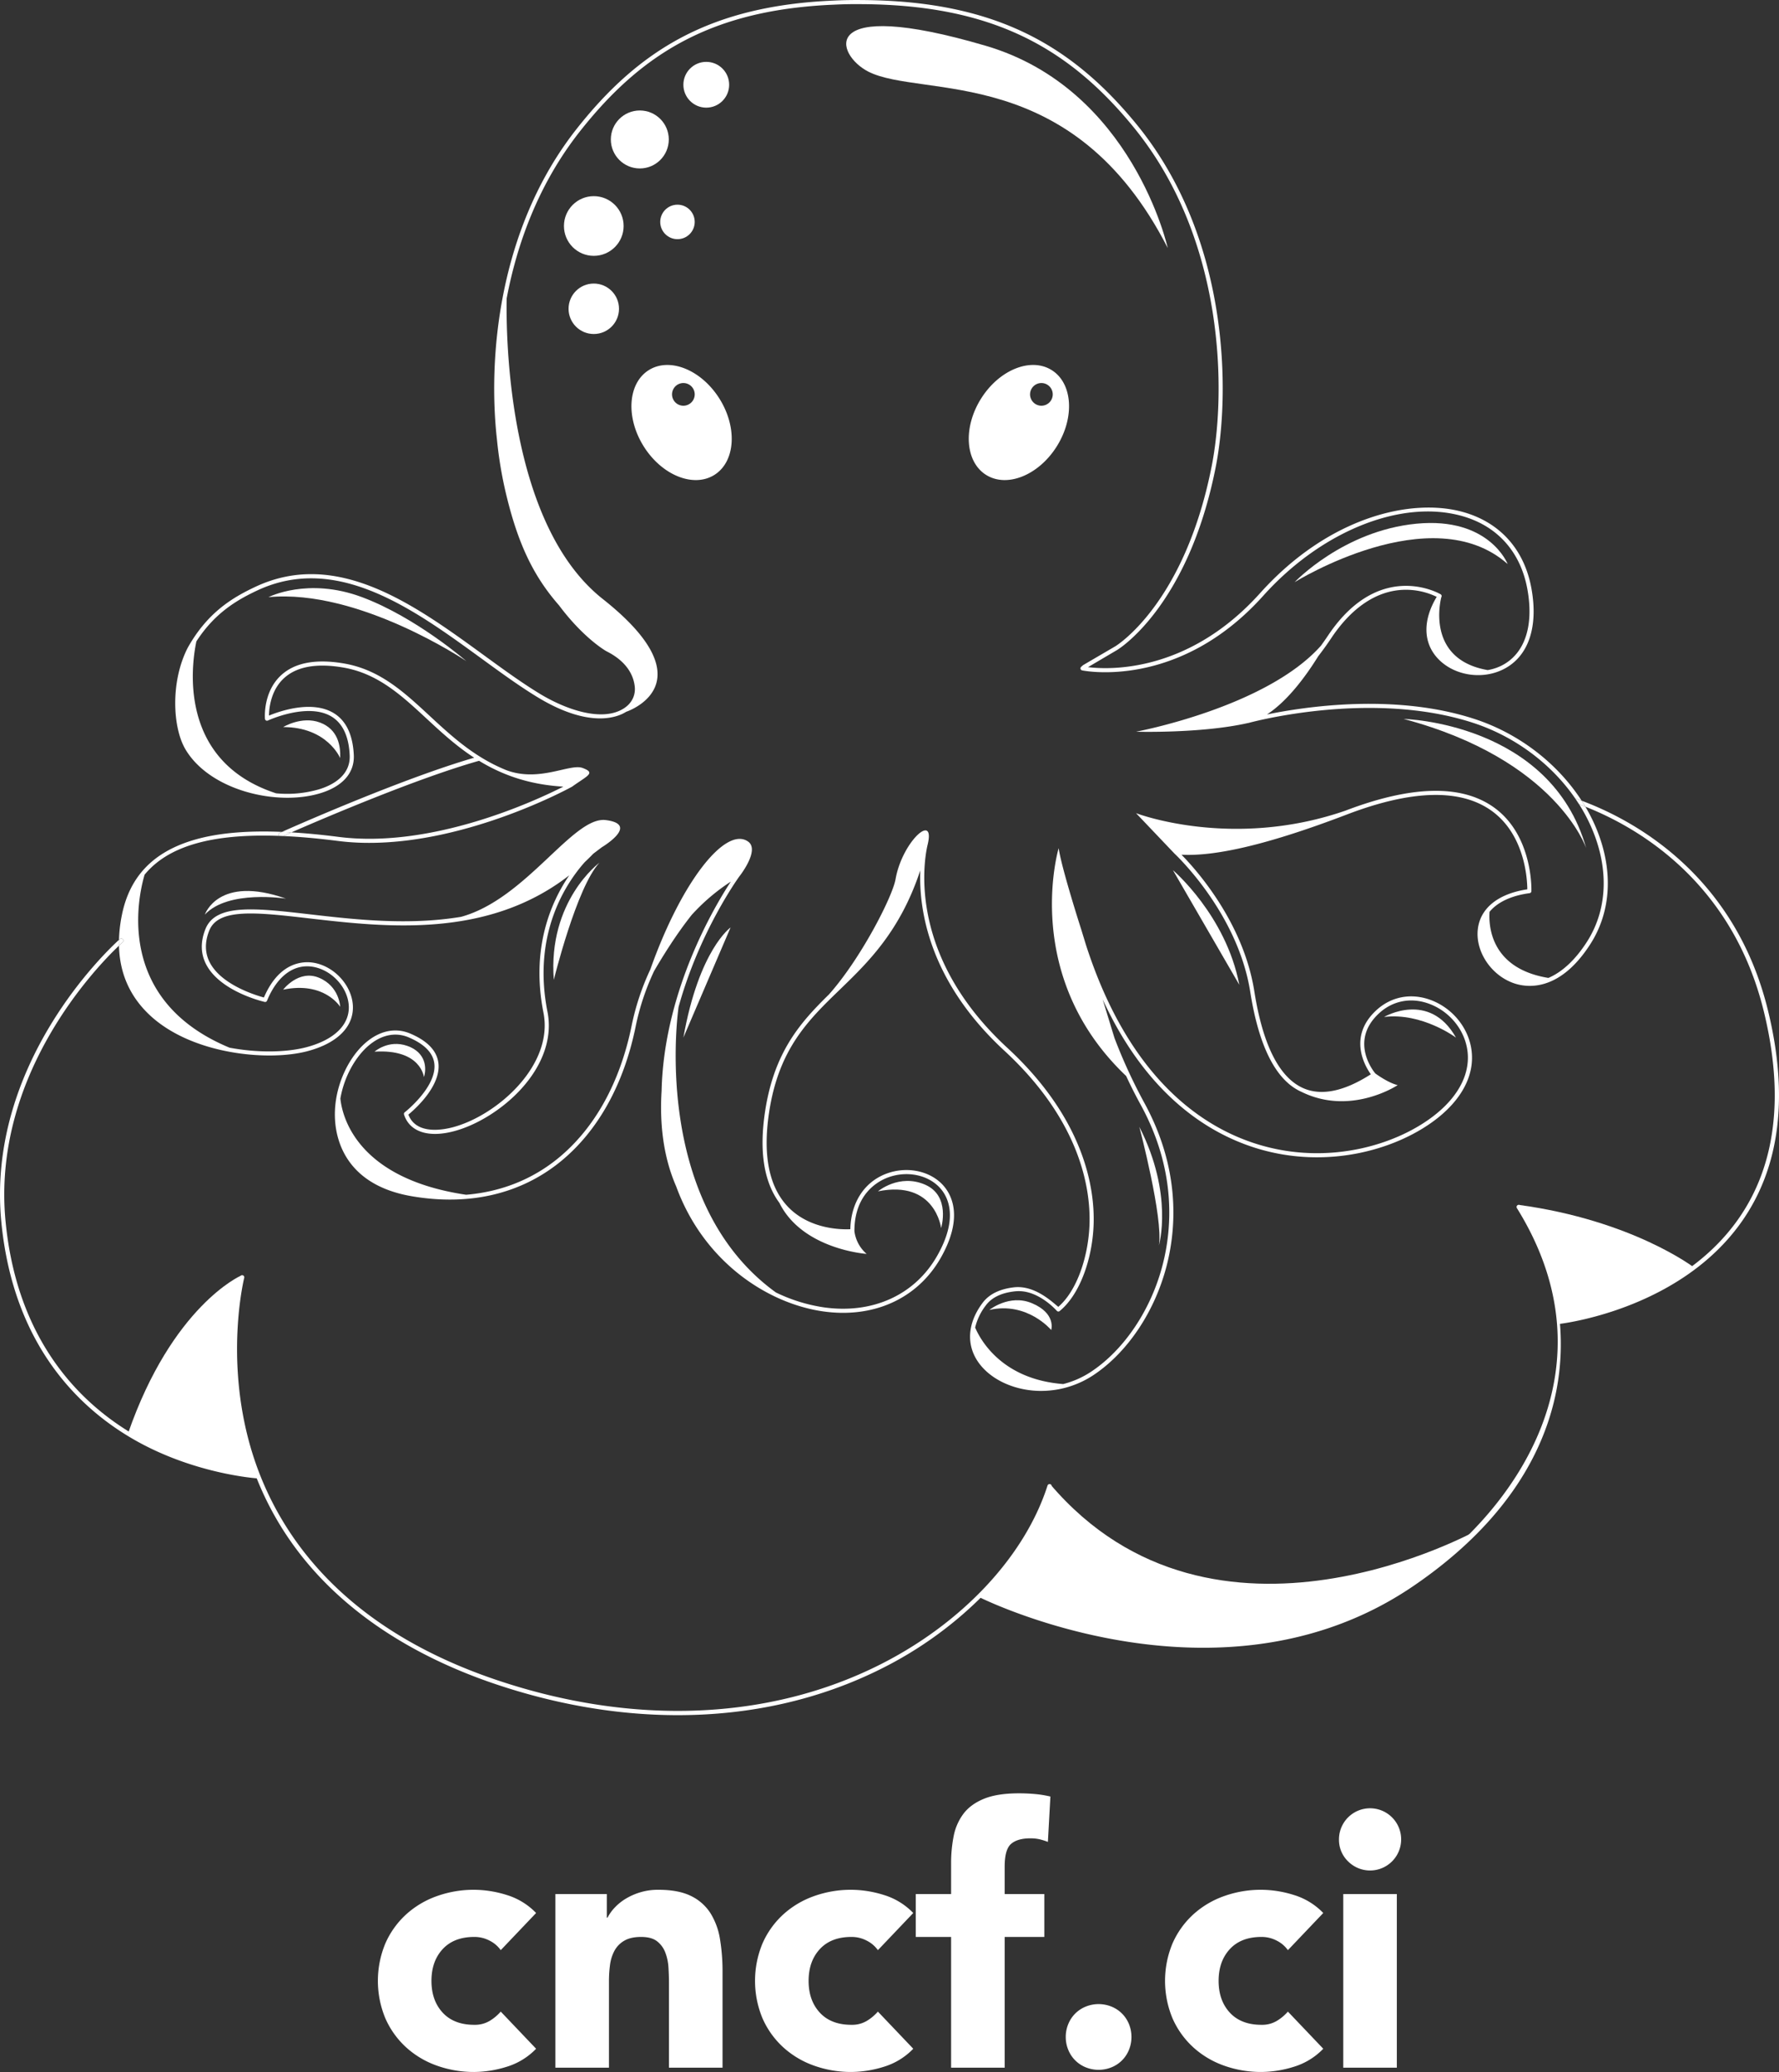 <svg xmlns="http://www.w3.org/2000/svg" width="1580.231" height="1840" viewBox="0 0 1580.231 1840">
  <rect x="0" y="0" width="1580.231" height="1840" fill="#333333" stroke="none"/>
  <defs>
    <style>
      .a {
        fill: #fff;
      }
    </style>
  </defs>
  <title>cncfi-stacked-white</title>
  <g>
    <path class="a" d="M117.629,1273.049s57.983,35.747,114.077,37.693c0,0-31.07-94.58-13.937-177.825C217.769,1132.916,156.931,1159.73,117.629,1273.049Z" transform="translate(-3.95)"/>
    <line class="a" x1="1477.141" y1="1143.199" x2="1391.691" y2="1172.813"/>
    <path class="a" d="M1316.675,1358.581s-233.762,131.086-379.86-40.548c0,0-7.579,37.6-47.569,82.5-7.208,11.181-16.05,11.122-11.84,16.838,4.824,6.548,18.9,6.968,27.976,12.394,45.365,21.444,147.356,35.849,203.55,30.415C1235.146,1449.989,1316.675,1358.581,1316.675,1358.581Z" transform="translate(-3.95)"/>
    <path class="a" d="M1352.967,1069.964s32.106,57.726,35.709,104.09c0,0,62.485-2.926,119.953-48.509C1508.629,1125.545,1454.111,1083.736,1352.967,1069.964Z" transform="translate(-3.95)"/>
    <path class="a" d="M1153.91,517s121.71-75.878,189.267-16.083c0,0-16.225-42.128-81.147-35.842S1153.91,517,1153.91,517Z" transform="translate(-3.95)"/>
    <path class="a" d="M643.081,354.136c-16.075-25.707-44.2-37.11-62.813-25.469s-20.674,41.917-4.6,67.624,44.2,37.11,62.813,25.469S659.156,379.843,643.081,354.136Zm-32.106,6.159a10.071,10.071,0,1,1,10.071-10.071A10.071,10.071,0,0,1,610.975,360.295Z" transform="translate(-3.95)"/>
    <path class="a" d="M938.121,328.667c-18.615-11.641-46.738-.238-62.813,25.469s-14.016,55.983,4.6,67.624,46.738.238,62.813-25.469S956.736,340.308,938.121,328.667ZM929,360.295a10.071,10.071,0,1,1,10.071-10.071A10.071,10.071,0,0,1,929,360.295Z" transform="translate(-3.95)"/>
    <circle class="a" cx="527.442" cy="200.7" r="26.502"/>
    <circle class="a" cx="568.327" cy="123.848" r="25.74"/>
    <circle class="a" cx="627.356" cy="75.268" r="20.331"/>
    <circle class="a" cx="601.781" cy="197.084" r="15.315"/>
    <circle class="a" cx="527.442" cy="274.214" r="22.402"/>
    <path class="a" d="M1041.209,220.238S1010.092,79.081,879.688,40.7C728.275-3.868,746.181,49,775.411,63.689,823.04,87.63,956.745,54.937,1041.209,220.238Z" transform="translate(-3.95)"/>
    <path class="a" d="M1250.772,638.45s130.564,3,162.154,114.776C1412.926,753.227,1386.653,674.571,1250.772,638.45Z" transform="translate(-3.95)"/>
    <path class="a" d="M1233.382,903.1s40.206-23.651,63.856,18.329C1297.238,921.43,1267.084,898.962,1233.382,903.1Z" transform="translate(-3.95)"/>
    <path class="a" d="M1045.818,772.743s47.136,40.022,58.966,101.8Z" transform="translate(-3.95)"/>
    <path class="a" d="M783.839,1057.957s18.692-15.908,41.76-5.966,14.318,38.578,14.318,38.578S834.746,1047.616,783.839,1057.957Z" transform="translate(-3.95)"/>
    <path class="a" d="M336.629,933.926s12.257-10.967,29.03-5.161,17.418,20,14.838,27.74C380.5,956.506,377.917,931.346,336.629,933.926Z" transform="translate(-3.95)"/>
    <path class="a" d="M255.479,878.853s13.726-18.164,31.889-10.547,18.75,25.781,18.75,25.781S292.143,871.236,255.479,878.853Z" transform="translate(-3.95)"/>
    <path class="a" d="M255.479,645.663s16.536-10.084,32.67-4.034,18.459,20.84,17.969,31.6C306.118,673.226,294.742,645.663,255.479,645.663Z" transform="translate(-3.95)"/>
    <path class="a" d="M242.422,530.305s34.951-18.041,83.127,0,92.573,56.77,92.573,56.77S322.715,522.655,242.422,530.305Z" transform="translate(-3.95)"/>
    <path class="a" d="M1343.177,728.272" transform="translate(-3.95)"/>
    <path class="a" d="M536.4,766.14s-45.922,33.767-40.52,104C495.879,870.141,516.139,787.751,536.4,766.14Z" transform="translate(-3.95)"/>
    <path class="a" d="M652.885,823.642s-28.024,19.629-41.909,97.788Z" transform="translate(-3.95)"/>
    <path class="a" d="M185.927,812.189s11.852-35.481,72.059-14.147C257.986,798.042,206.786,789.833,185.927,812.189Z" transform="translate(-3.95)"/>
    <path class="a" d="M1016,1000.688s21.386,81.3,17.387,105.288C1033.39,1105.976,1046.595,1060.662,1016,1000.688Z" transform="translate(-3.95)"/>
    <path class="a" d="M882.78,1163.269s17.686-14.282,37.566-6.068c22.063,9.116,17.368,23.9,17.368,23.9S916.495,1155.649,882.78,1163.269Z" transform="translate(-3.95)"/>
    <g>
      <path class="a" d="M560.145,632.1s.345-.232.9-.664C560.738,631.654,560.466,631.9,560.145,632.1Z" transform="translate(-3.95)"/>
      <path class="a" d="M1574.4,897.381c-29.44-120.627-119.026-168.966-165.506-186.319,1.134,1.754,2.241,3.523,3.3,5.313,46.805,18.472,130.432,66.789,158.529,181.9,18.28,74.9,10.619,136.951-22.772,184.422-51.806,73.664-148.6,87.878-158.66,89.166a237.209,237.209,0,0,0-34.714-101.016,1.893,1.893,0,0,0-3.217,2c86.5,139.16,3.368,266.089-94.108,332.5-159.8,108.873-356.065,21.783-379.419,10.735,28.369-28.963,49.357-61.835,60.21-95.674a1.894,1.894,0,0,0-3.609-1.154c-20.1,62.67-75.61,122.045-148.484,158.83-98.678,49.8-219.793,54.683-341.03,13.758-149.73-50.546-202.665-144.868-220.7-215.1-19.576-76.191-3.5-141.316-3.339-141.966a1.892,1.892,0,0,0-3.668-.932c-.168.658-16.464,66.582,3.3,143.685a289.948,289.948,0,0,0,9.984,31.342c-10.771-1.034-57.521-6.835-103.469-32.525-47.993-26.831-107.444-81.825-118.115-191.44C-3.8,954.332,90.665,857.781,109.642,839.8q-.059-2.559.006-5.173c-10,9.065-118.159,110.418-104.508,250.661,10.835,111.315,71.329,167.182,120.167,194.449,49.871,27.846,100.662,32.6,106.68,33.077,41.84,105.043,136.169,157.115,211.721,182.621,54.8,18.5,109.565,27.7,162.307,27.7,64.892,0,126.706-13.943,181.64-41.669a343.881,343.881,0,0,0,87.338-62.545c10.937,5.279,95.512,44.35,197.811,44.35,59.867,0,125.823-13.4,186.578-54.794,104.571-71.244,136.485-157.212,130.24-232.84,9.746-1.236,108.492-15.52,161.409-90.735C1585.089,1036.5,1592.953,973.4,1574.4,897.381Z" transform="translate(-3.95)"/>
      <path class="a" d="M113.067,834.1a1.894,1.894,0,0,1-.148,2.673c-.1.093-1.273,1.123-3.278,3.023.56,24.363,9.592,44.943,27.025,61.395,37.437,35.332,105.51,41.479,140.261,32.336,26.5-6.976,41.258-21.635,40.484-40.218-.746-17.893-16.261-35.071-34.59-38.295-8.786-1.546-30.506-1.56-44.438,30.8-7.089-1.9-37.6-11.1-48.008-30.961-4.479-8.55-4.667-18.113-.558-28.43,8.033-20.172,41.906-16.264,88.783-10.858,67.876,7.83,158.376,18.261,231.049-38.278-16.208,23.648-34.307,64.752-22.956,122.012,9.3,46.93-41.678,91.664-80.864,101.845-9.634,2.5-32.406,6.292-39.113-11.328,5.4-4.44,29.3-25.386,26.625-46-1.4-10.756-9.771-19.479-24.893-25.925-13.253-5.658-27.515-2.635-40.161,8.49-18.576,16.347-33.305,51.458-24.012,84.328,5.468,19.339,21.229,43.984,65.268,51.57,51.222,8.828,97.072-1.892,132.611-30.992,32.926-26.958,55.873-68.23,66.36-119.358a217.737,217.737,0,0,1,16.46-49.621c7.947-13.639,20.109-33.177,33.546-50.018,1.085-1.181,2.161-2.33,3.213-3.419a176.314,176.314,0,0,1,31.379-25.956c-14.694,22.376-59.432,97.553-61.48,185.733-1.654,26.652.727,56.985,12.933,84.892,24.41,66.9,80.885,103.795,130.13,110.971,45.071,6.558,84.309-11.223,104.953-47.6,19.752-34.8,10.229-54.716,2.795-63.486-11.392-13.439-32.279-18.08-50.8-11.29-19.812,7.265-31.825,25.683-32.372,49.456-7.068.354-35.923.439-55.351-19.87-16.929-17.7-22.569-46.016-16.764-84.161,8.568-56.309,34.887-81.759,62.75-108.7,25.284-24.453,53.562-51.8,71.516-105.96-1.356,34.247,7.263,97.937,74.712,160.2,68.021,62.788,76.564,123.323,75.6,153.821-.917,29.057-11.252,59.469-27.725,73.6-4.8-3.668-20.575-19.494-39.441-17.322-10,1.163-20.914,4.638-27.745,13.71-15.11,20.072-14.906,41.823.548,58.184,10.285,10.886,26.217,18.078,43.711,19.73q3.861.363,7.721.363a83.883,83.883,0,0,0,30.173-5.647l.012,0h-.007a84.35,84.35,0,0,0,16.432-8.516c30.244-20.179,54.511-56.551,64.918-97.3,8.6-33.686,12.085-86.17-20.208-144.884a470.933,470.933,0,0,1-26.225-57.084L983.4,887.471c39.09,84.839,93.69,118.845,136.142,132.057,64.362,20.027,128.072.539,162.641-27.668,22.359-18.237,32.461-40.206,28.453-61.862-3.614-19.536-18.439-36.272-37.768-42.64-16.862-5.551-33.862-1.9-46.633,10.024-25.32,23.646-9.45,49.9-4.632,56.636-23.812,15.25-44.017,19.384-60.065,12.287-21.278-9.412-35.88-38.323-43.4-85.937-9.708-61.482-51.93-108.36-64.707-121.341,31.64,1.658,79.8-10.071,146.847-35.687,57.738-22.06,101.033-23.158,128.677-3.268,29.838,21.468,31.625,61.449,31.666,69.7-26.065,3.887-42.077,16.9-44.02,35.873-2.013,19.647,12.014,40.494,31.934,47.462,11.245,3.934,40.382,8.422,68.064-34.688,17.458-27.183,20.3-61.19,7.987-95.752a151.049,151.049,0,0,0-12.4-26.3q-2.884-1.138-5.577-2.13a148.852,148.852,0,0,1,14.54,29.652c11.921,33.473,9.215,66.345-7.619,92.557-10.275,16-22.014,26.827-34.195,31.992-51.537-8.389-53.124-46.536-52.263-58.723,7.083-8.573,19.285-14.381,35.593-16.553a1.82,1.82,0,0,0,1.582-1.731c.021-.489,1.671-49.24-33.141-74.309-28.7-20.667-73.152-19.727-132.132,2.8-100.963,34.918-185.923,2.2-185.923,2.2l34.294,36.039c.56.515,56.055,52.271,67.185,122.766,7.726,48.915,23.042,78.758,45.525,88.7,43.977,21.646,85.4-5.99,85.4-5.99-8.652-2.06-19.829-10.35-19.829-10.35-.976-1.144-23.577-28.344,3.094-53.253,11.767-10.991,27.432-14.357,43.005-9.224,18.08,5.957,31.946,21.594,35.322,39.841,3.754,20.284-5.9,41.016-27.174,58.372-33.814,27.592-96.17,46.643-159.253,27.01-48.837-15.2-114.069-58.462-152.217-177.5l-3.916-12.782s-17.441-54.1-20.16-72.535c0,0-33.874,113.214,59.917,202.283l-.024-.079q6.157,13.224,12.712,25.169c31.718,57.669,28.313,109.175,19.87,142.225-10.19,39.9-33.893,75.472-63.408,95.164a80.209,80.209,0,0,1-25.033,11.115c-54.686-4.176-73.735-39.614-78.215-50.175a51.989,51.989,0,0,1,9.6-19.825c6.2-8.239,16.27-11.232,25.235-12.279a34.179,34.179,0,0,1,3.963-.228c18.588,0,33.75,17.519,33.937,17.675a1.822,1.822,0,0,0,2.315.012c17.935-14.571,29.22-46.493,30.192-77.245.98-31.118-7.688-92.844-76.773-156.613-87.578-80.845-74.394-163.755-70.861-179.553,7.791-30.633-22.365-3.773-28.3,29.865-2.786,15.8-30.957,70.748-59.179,102.4-3.676,3.6-7.3,7.223-10.837,10.943l-.006.005h0c-21.079,22.175-39.015,47.817-45.881,92.931-5.416,35.591-1.007,62.979,13.031,81.623l-.223-.222c20.637,41.274,77.394,45.114,77.394,45.114A31.887,31.887,0,0,1,762.9,1093.3c0-33.155,20.979-44.428,30-47.735,17.108-6.28,36.337-2.07,46.758,10.224,6.819,8.047,15.473,26.452-3.184,59.329-19.873,35.016-57.719,52.135-101.255,45.791a146.054,146.054,0,0,1-42.061-13.146C580.816,1066.512,606.68,894.483,606.738,894.1c18.645-67.232,53.374-115.016,53.933-115.773,0,0,18.614-23.41,7.76-31-19.926-13.929-59.152,35.428-86.8,113.538a221.357,221.357,0,0,0-16.689,50.342c-10.316,50.295-32.827,90.845-65.1,117.269-23.219,19.01-51,29.934-81.859,32.521-98.515-14.629-110.282-71.157-111.678-85.5,3.354-19.269,13.116-36.448,24.392-46.371,11.532-10.148,24.432-12.94,36.322-7.876,13.846,5.9,21.485,13.655,22.707,23.038,2.687,20.659-25.987,43.257-26.278,43.483a1.825,1.825,0,0,0-.615,2c4.915,15.2,21.328,20.78,43.914,14.908,21.125-5.487,44.348-20.106,60.6-38.152,19.232-21.347,27.372-45.472,22.92-67.929-13.834-69.78,16.982-114.928,33.161-133.058,2.55-2.377,5.064-4.873,7.558-7.442l7.467-5.648s34.2-20.318,3.592-24.179c-29.088-3.669-70.63,70.055-128.541,85.921-47.091,7.816-94.713,2.342-134.49-2.245-48.489-5.591-83.523-9.633-92.589,13.132-4.522,11.351-4.28,21.943.719,31.478,12.531,23.9,50.3,32.825,51.9,33.193a1.822,1.822,0,0,0,2.1-1.083c9.078-22.093,24.034-33.034,41.048-30.061,16.734,2.944,30.9,18.579,31.578,34.855C314.465,910.182,300.7,923.5,276,930c-17.124,4.506-42.531,5.211-68.187.384-101.72-42.226-81.368-133.43-75.427-153.62,20.915-25.447,59.655-36.574,119.3-34.464a1.775,1.775,0,0,1-.136-.214,1.891,1.891,0,0,1,.952-2.5c.295-.132.927-.415,1.857-.829-31.294-1.276-56.807,1.009-77.237,6.882-36.7,10.552-57.929,32.423-64.894,66.867a127.924,127.924,0,0,0-2.584,22.119c.434-.394.7-.63.747-.671A1.889,1.889,0,0,1,113.067,834.1Z" transform="translate(-3.95)"/>
      <path class="a" d="M109.642,839.8c2.005-1.9,3.174-2.93,3.278-3.023a1.893,1.893,0,1,0-2.525-2.821c-.046.041-.312.277-.747.671Q109.582,837.24,109.642,839.8Z" transform="translate(-3.95)"/>
      <path class="a" d="M1406.615,714.244q2.688.991,5.577,2.13c-1.061-1.79-2.168-3.559-3.3-5.313q-3.008-1.123-5.767-2.077C1404.321,710.72,1405.491,712.47,1406.615,714.244Z" transform="translate(-3.95)"/>
      <path class="a" d="M1313.78,638.5c-70.349-22.969-150.076-11.087-184.422-4.023,18.28-11.9,34.464-33.891,45.5-51.657,3.929-5.089,7.812-10.45,11.6-16.127,18.187-27.279,40.413-42.12,64.274-42.917a62.8,62.8,0,0,1,29.406,6.241c-12.3,20.445-12.175,40.1.418,54.143,13.854,15.45,38.95,19.924,58.379,10.408,22.432-10.991,31.661-37.263,25.322-72.081-6.268-34.406-27.739-58.454-60.459-67.712-46-13.019-119.669,4.169-180.51,71.921-64.063,71.336-134.675,68.019-152.888,65.76l25.488-15.025c.814-.374,63.4-38.065,87.974-162.825,12.859-65.279,12.548-202.767-70.184-304.008C954.289,37.936,885.109.74,769.711.045L767.877.019c-.47-.01-.94-.019-1.42-.019l-1.363.019C760.72.006,756.311.07,752,.2L750.13.266c-1.853.066-3.7.145-5.54.236C636.1,5.043,572.1,43.448,516.013,114.652c-70.552,89.559-78.507,205.805-70.644,275.552a361.15,361.15,0,0,0,8.262,49.154c10.351,42.905,23.746,71.848,46.866,98.2,22.045,29.461,41.8,40.638,42.215,40.816,16.265,8.175,23.628,19.415,25.035,30.982.966,7.956-2.524,15.128-9.578,19.679-19.094,12.321-51.171,1.363-74.821-13C467.421,606.362,451,594.4,433.61,581.744c-60.953-44.381-130.041-94.686-202.674-60.69-20.988,9.821-42.8,23.159-60.149,54.031-15.5,29.946-13.614,70.873-2.133,90.31,21.524,36.436,80.86,50.7,119.546,39.1,20.133-6.033,30.792-18.147,30.013-34.108-.881-18.039-6.915-30.55-17.938-37.185-19.6-11.8-48.643-1.358-57.388,2.264.068-6.243,1.471-22.355,13.36-33.237,11.287-10.334,29.026-13.506,52.72-9.415,30.645,5.283,51.654,24.745,73.9,45.349,12.7,11.763,26.119,24.19,42.279,34.72-62.412,18.086-155.843,59.229-170.778,65.872q4.155.169,8.446.422c27.108-11.855,111.125-47.861,166.669-63.566,19.734,12.055,43.558,21.134,74.852,22.959-24.035,12.212-116.216,55.339-199.87,44.6q-22.282-2.856-41.651-4c-3.469,1.517-6,2.634-7.422,3.267q22.377.981,48.61,4.347a219.684,219.684,0,0,0,27.949,1.723c89.6-.006,179.156-49.345,180.143-49.9,13.854-9.929,21.271-12.154,9.4-16.6-11.315-4.243-38.58,13.068-68.045,1.831a149.26,149.26,0,0,1-19.268-9.536q-2.275-1.333-4.481-2.723c-16.737-10.536-30.659-23.407-44.359-36.1-22.65-20.982-44.043-40.8-75.754-46.268-24.883-4.289-43.668-.808-55.829,10.344-16.263,14.913-14.528,37.843-14.448,38.811a1.824,1.824,0,0,0,2.591,1.5c.35-.165,35.325-16.292,56.493-3.546,9.915,5.969,15.358,17.489,16.176,34.239.929,19.055-16.779,27.249-27.418,30.436a101.337,101.337,0,0,1-37.97,3.5c-86.971-28.37-75.324-113.246-70.8-134.9,16.043-24.84,35.4-36.491,54.1-45.244,70.68-33.082,138.845,16.55,198.982,60.335C448.915,597.4,465.4,609.4,481.456,619.153c47.2,28.67,72.164,17.16,78.69,12.949.321-.207.593-.448.9-.664-.555.433-.9.664-.9.664s74.935-24.493-20.855-100.234c-85.134-67.315-85.883-235.832-85.27-266.939,9.427-49.769,28.92-102.4,64.857-148.021C574.282,46.579,637.367,8.64,744.757,4.146q2.753-.139,5.494-.235l1.855-.064c4.275-.133,8.647-.2,12.988-.18l1.363-.019c.455,0,.9.009,1.349.018l1.865.027c114.277.687,182.514,37.433,241.176,109.217,81.875,100.192,82.167,236.342,69.429,300.995-24.194,122.827-85.118,159.849-86.015,160.265l-28.034,16.384a1.758,1.758,0,0,0-.344.237l-1.555,1.378a1.824,1.824,0,0,0,.8,3.154c.845.186,85.474,17.763,160.861-66.188,51.771-57.653,122.822-86.131,176.806-70.848,31.31,8.86,51.859,31.893,57.861,64.856,6.028,33.094-2.479,57.934-23.337,68.153a44.017,44.017,0,0,1-11.883,3.771c-56.417-9.789-41.2-64.763-41.2-64.763a1.824,1.824,0,0,0-.594-2.535c-.511-.309-49.411-29-93.71,27.846v0l0,0q-3.28,4.209-6.52,9.056c-2.006,3.009-4.047,5.9-6.1,8.743-48.751,54.883-164.26,76.378-164.26,76.378s57.3,1.693,98.933-7.595c.173-.039.344-.1.516-.141a1.924,1.924,0,0,0,.648-.084c3.182-.875,109.236-29.476,199.5,0,37.1,12.115,69.406,36.486,90.474,67.014q2.755.955,5.767,2.077C1387.488,677.949,1353.293,651.406,1313.78,638.5Z" transform="translate(-3.95)"/>
      <path class="a" d="M251.554,742.088a1.775,1.775,0,0,0,.136.214q1.836.065,3.7.146c1.426-.633,3.953-1.75,7.422-3.267q-4.292-.253-8.446-.422c-.93.414-1.562.7-1.857.829A1.891,1.891,0,0,0,251.554,742.088Z" transform="translate(-3.95)"/>
    </g>
  </g>
  <g>
    <path class="a" d="M448.744,1731.817a26.731,26.731,0,0,0-9.834-8.407,28.931,28.931,0,0,0-13.643-3.331q-18.083,0-28.076,10.787T387.2,1759.1q0,17.451,9.993,28.235t28.076,10.786a25.639,25.639,0,0,0,13.643-3.49,41.584,41.584,0,0,0,9.834-8.249l31.408,32.994A60.686,60.686,0,0,1,453.98,1835.4a98.486,98.486,0,0,1-28.712,4.6,97.178,97.178,0,0,1-33.47-5.71,80.5,80.5,0,0,1-27.283-16.338,76.58,76.58,0,0,1-18.242-25.539,86.611,86.611,0,0,1,0-66.623,76.671,76.671,0,0,1,18.242-25.539,80.574,80.574,0,0,1,27.283-16.338,97.167,97.167,0,0,1,33.47-5.71,98.486,98.486,0,0,1,28.712,4.6,60.736,60.736,0,0,1,26.173,16.021Z" transform="translate(-3.95)"/>
    <path class="a" d="M497.282,1682.009h45.684v20.938h.635a38.532,38.532,0,0,1,6.345-8.883,46.214,46.214,0,0,1,9.835-7.931,56.315,56.315,0,0,1,13.008-5.71,54.357,54.357,0,0,1,15.862-2.221q18.083,0,29.187,5.552a42.255,42.255,0,0,1,17.291,15.387,62.263,62.263,0,0,1,8.406,23.159,176.235,176.235,0,0,1,2.222,28.87v85.023H598.168v-75.506q0-6.662-.476-13.8a43.566,43.566,0,0,0-2.855-13.166,22.763,22.763,0,0,0-7.3-9.834q-4.922-3.807-14.118-3.807t-14.91,3.331a22.712,22.712,0,0,0-8.725,8.883,36.275,36.275,0,0,0-3.966,12.531,107.967,107.967,0,0,0-.951,14.593v76.775H497.282Z" transform="translate(-3.95)"/>
    <path class="a" d="M783.756,1731.817a26.731,26.731,0,0,0-9.834-8.407,28.931,28.931,0,0,0-13.643-3.331q-18.083,0-28.076,10.787T722.21,1759.1q0,17.451,9.993,28.235t28.076,10.786a25.639,25.639,0,0,0,13.643-3.49,41.584,41.584,0,0,0,9.834-8.249l31.408,32.994a60.686,60.686,0,0,1-26.173,16.021,98.486,98.486,0,0,1-28.712,4.6,97.178,97.178,0,0,1-33.47-5.71,80.5,80.5,0,0,1-27.283-16.338,76.58,76.58,0,0,1-18.242-25.539,86.611,86.611,0,0,1,0-66.623,76.671,76.671,0,0,1,18.242-25.539,80.574,80.574,0,0,1,27.283-16.338,97.167,97.167,0,0,1,33.47-5.71,98.486,98.486,0,0,1,28.712,4.6,60.736,60.736,0,0,1,26.173,16.021Z" transform="translate(-3.95)"/>
    <path class="a" d="M848.791,1720.079H817.383v-38.07h31.408v-27.284a123.581,123.581,0,0,1,2.221-23.953,48.564,48.564,0,0,1,8.565-19.828q6.343-8.566,18.242-13.483t31.249-4.917q7.295,0,14.276.634a97.387,97.387,0,0,1,13.642,2.221l-2.221,40.291a56.558,56.558,0,0,0-7.614-2.379,36.173,36.173,0,0,0-7.931-.793q-11.421,0-17.132,4.917t-5.711,20.146v24.429h35.215v38.07H896.378v116.114H848.791Z" transform="translate(-3.95)"/>
    <path class="a" d="M950.627,1808.909a29.706,29.706,0,0,1,2.221-11.421,28.053,28.053,0,0,1,15.546-15.545,30.479,30.479,0,0,1,22.842,0,28.047,28.047,0,0,1,15.545,15.545,30.468,30.468,0,0,1,0,22.842,28.044,28.044,0,0,1-15.545,15.545,30.479,30.479,0,0,1-22.842,0,28.05,28.05,0,0,1-15.546-15.545A29.673,29.673,0,0,1,950.627,1808.909Z" transform="translate(-3.95)"/>
    <path class="a" d="M1147.953,1731.817a26.731,26.731,0,0,0-9.834-8.407,28.931,28.931,0,0,0-13.643-3.331q-18.083,0-28.076,10.787t-9.993,28.235q0,17.451,9.993,28.235t28.076,10.786a25.639,25.639,0,0,0,13.643-3.49,41.584,41.584,0,0,0,9.834-8.249l31.408,32.994a60.686,60.686,0,0,1-26.173,16.021,98.486,98.486,0,0,1-28.712,4.6,97.178,97.178,0,0,1-33.47-5.71,80.5,80.5,0,0,1-27.283-16.338,76.58,76.58,0,0,1-18.242-25.539,86.611,86.611,0,0,1,0-66.623,76.671,76.671,0,0,1,18.242-25.539,80.574,80.574,0,0,1,27.283-16.338,97.167,97.167,0,0,1,33.47-5.71,98.486,98.486,0,0,1,28.712,4.6,60.736,60.736,0,0,1,26.173,16.021Z" transform="translate(-3.95)"/>
    <path class="a" d="M1193.318,1633.47a27.62,27.62,0,1,1,8.09,19.511A26.591,26.591,0,0,1,1193.318,1633.47Zm3.808,48.54h47.587v154.184h-47.587Z" transform="translate(-3.95)"/>
  </g>
</svg>
